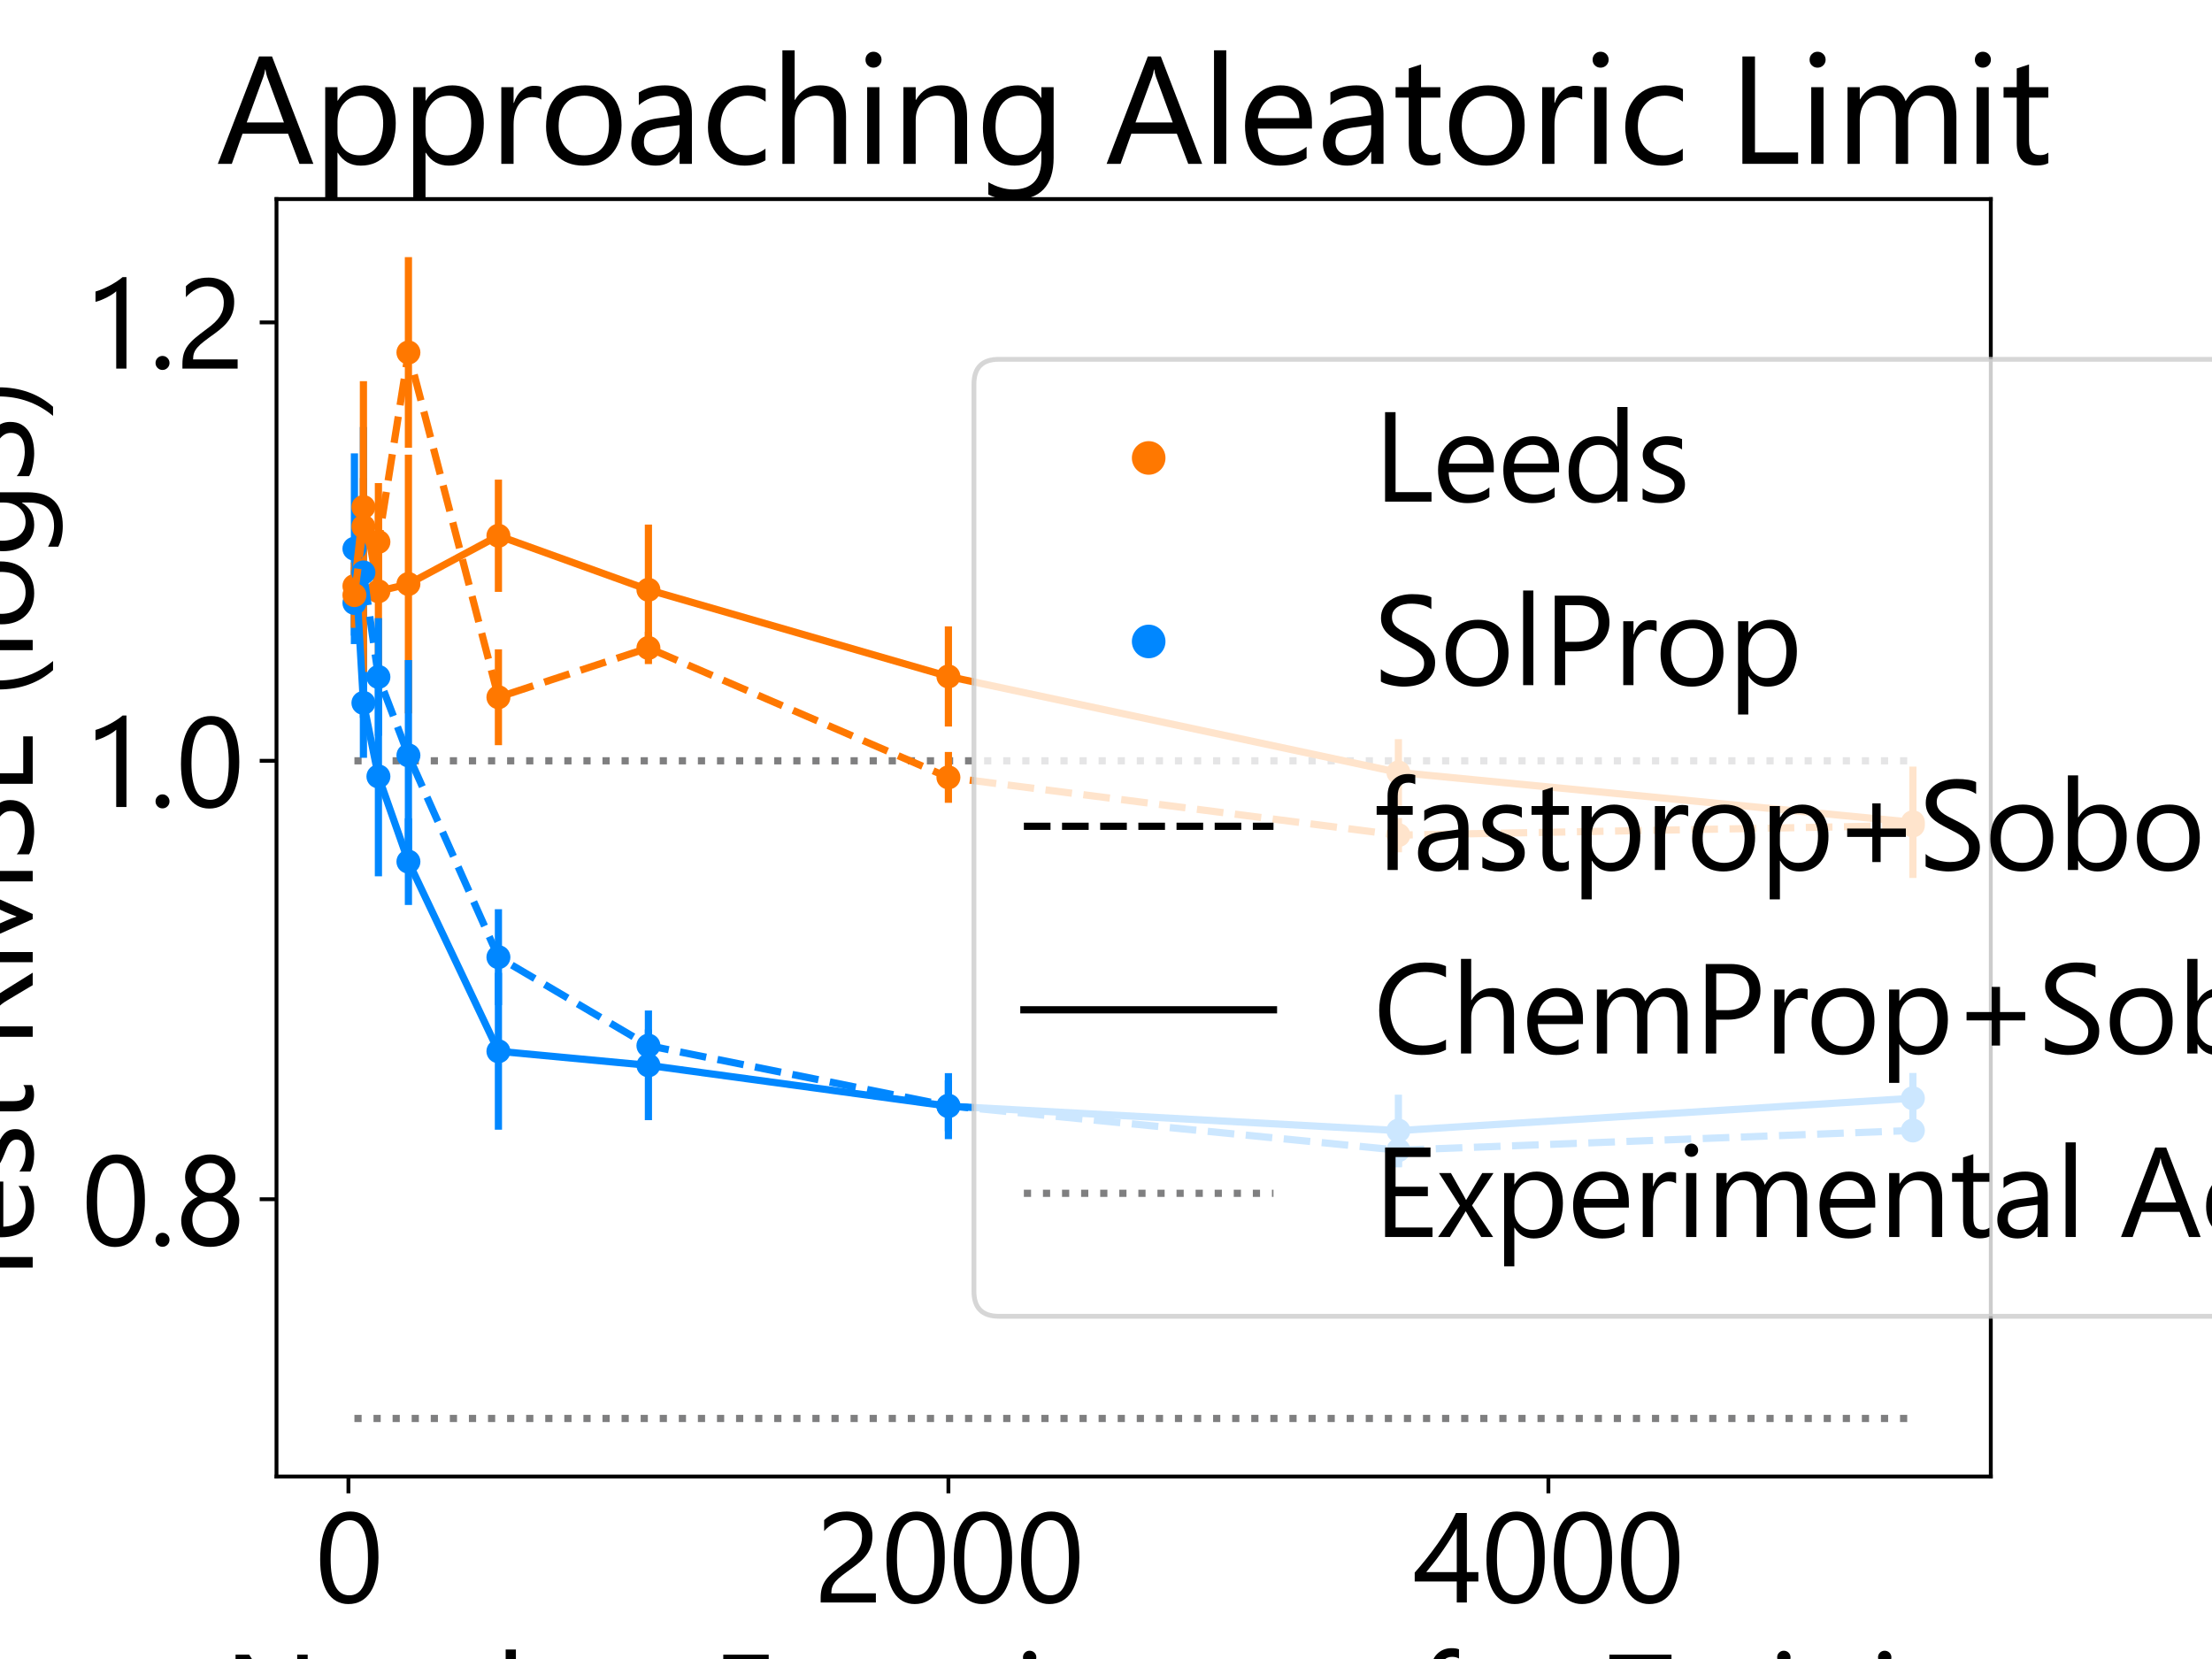 <?xml version="1.0" encoding="utf-8" standalone="no"?>
<!DOCTYPE svg PUBLIC "-//W3C//DTD SVG 1.1//EN"
  "http://www.w3.org/Graphics/SVG/1.1/DTD/svg11.dtd">
<svg xmlns:xlink="http://www.w3.org/1999/xlink" width="460.8pt" height="345.6pt" viewBox="0 0 460.8 345.6" xmlns="http://www.w3.org/2000/svg" version="1.1">
 <defs>
  <style type="text/css">*{stroke-linejoin: round; stroke-linecap: butt}</style>
 </defs>
 <g id="figure_1">
  <g id="patch_1">
   <path d="M 0 345.6 
L 460.8 345.6 
L 460.8 0 
L 0 0 
z
" style="fill: #ffffff"/>
  </g>
  <g id="axes_1">
   <g id="patch_2">
    <path d="M 57.6 307.584 
L 414.72 307.584 
L 414.72 41.472 
L 57.6 41.472 
z
" style="fill: #ffffff"/>
   </g>
   <g id="matplotlib.axis_1">
    <g id="xtick_1">
     <g id="line2d_1">
      <defs>
       <path id="mdab86f94a5" d="M 0 0 
L 0 3.5 
" style="stroke: #000000; stroke-width: 0.8"/>
      </defs>
      <g>
       <use xlink:href="#mdab86f94a5" x="72.583" y="307.584" style="stroke: #000000; stroke-width: 0.8"/>
      </g>
     </g>
     <g id="text_1">
      <!-- 0 -->
      <g transform="translate(65.575 333.832) scale(0.26 -0.26)">
       <defs>
        <path id="SegoeUI-30" d="M 3188 2259 
Q 3188 1697 3086 1262 
Q 2984 828 2792 529 
Q 2600 231 2320 76 
Q 2041 -78 1684 -78 
Q 1347 -78 1083 70 
Q 819 219 637 503 
Q 456 788 362 1202 
Q 269 1616 269 2150 
Q 269 2738 367 3188 
Q 466 3638 656 3942 
Q 847 4247 1130 4401 
Q 1413 4556 1778 4556 
Q 3188 4556 3188 2259 
z
M 2663 2209 
Q 2663 4122 1753 4122 
Q 794 4122 794 2175 
Q 794 359 1734 359 
Q 2663 359 2663 2209 
z
" transform="scale(0.016)"/>
       </defs>
       <use xlink:href="#SegoeUI-30"/>
      </g>
     </g>
    </g>
    <g id="xtick_2">
     <g id="line2d_2">
      <g>
       <use xlink:href="#mdab86f94a5" x="197.57" y="307.584" style="stroke: #000000; stroke-width: 0.8"/>
      </g>
     </g>
     <g id="text_2">
      <!-- 2000 -->
      <g transform="translate(169.539 333.832) scale(0.26 -0.26)">
       <defs>
        <path id="SegoeUI-32" d="M 2413 3306 
Q 2413 3513 2348 3666 
Q 2284 3819 2173 3920 
Q 2063 4022 1913 4072 
Q 1763 4122 1588 4122 
Q 1438 4122 1294 4081 
Q 1150 4041 1014 3969 
Q 878 3897 751 3797 
Q 625 3697 516 3575 
L 516 4125 
Q 731 4334 998 4445 
Q 1266 4556 1650 4556 
Q 1925 4556 2159 4476 
Q 2394 4397 2566 4244 
Q 2738 4091 2836 3866 
Q 2934 3641 2934 3350 
Q 2934 3084 2873 2868 
Q 2813 2653 2689 2462 
Q 2566 2272 2378 2097 
Q 2191 1922 1938 1741 
Q 1622 1516 1417 1356 
Q 1213 1197 1092 1058 
Q 972 919 923 780 
Q 875 641 875 459 
L 3106 459 
L 3106 0 
L 341 0 
L 341 222 
Q 341 509 403 728 
Q 466 947 609 1144 
Q 753 1341 986 1537 
Q 1219 1734 1556 1981 
Q 1800 2156 1964 2315 
Q 2128 2475 2228 2634 
Q 2328 2794 2370 2958 
Q 2413 3122 2413 3306 
z
" transform="scale(0.016)"/>
       </defs>
       <use xlink:href="#SegoeUI-32"/>
       <use xlink:href="#SegoeUI-30" x="53.906"/>
       <use xlink:href="#SegoeUI-30" x="107.812"/>
       <use xlink:href="#SegoeUI-30" x="161.719"/>
      </g>
     </g>
    </g>
    <g id="xtick_3">
     <g id="line2d_3">
      <g>
       <use xlink:href="#mdab86f94a5" x="322.557" y="307.584" style="stroke: #000000; stroke-width: 0.8"/>
      </g>
     </g>
     <g id="text_3">
      <!-- 4000 -->
      <g transform="translate(294.526 333.832) scale(0.26 -0.26)">
       <defs>
        <path id="SegoeUI-34" d="M 2656 4481 
L 2656 1522 
L 3231 1522 
L 3231 1053 
L 2656 1053 
L 2656 0 
L 2150 0 
L 2150 1053 
L 44 1053 
L 44 1497 
Q 338 1828 638 2204 
Q 938 2581 1211 2968 
Q 1484 3356 1717 3742 
Q 1950 4128 2109 4481 
L 2656 4481 
z
M 622 1522 
L 2150 1522 
L 2150 3716 
Q 1916 3306 1706 2984 
Q 1497 2663 1308 2400 
Q 1119 2138 947 1925 
Q 775 1713 622 1522 
z
" transform="scale(0.016)"/>
       </defs>
       <use xlink:href="#SegoeUI-34"/>
       <use xlink:href="#SegoeUI-30" x="53.906"/>
       <use xlink:href="#SegoeUI-30" x="107.812"/>
       <use xlink:href="#SegoeUI-30" x="161.719"/>
      </g>
     </g>
    </g>
    <g id="text_4">
     <!-- Number Experiments for Training -->
     <g transform="translate(46.624 363.337) scale(0.26 -0.26)">
      <defs>
       <path id="SegoeUI-4e" d="M 4200 0 
L 3556 0 
L 1250 3572 
Q 1163 3706 1106 3853 
L 1088 3853 
Q 1113 3709 1113 3238 
L 1113 0 
L 588 0 
L 588 4481 
L 1269 4481 
L 3513 966 
Q 3653 747 3694 666 
L 3706 666 
Q 3675 859 3675 1325 
L 3675 4481 
L 4200 4481 
L 4200 0 
z
" transform="scale(0.016)"/>
       <path id="SegoeUI-75" d="M 3106 0 
L 2594 0 
L 2594 506 
L 2581 506 
Q 2263 -75 1594 -75 
Q 450 -75 450 1288 
L 450 3200 
L 959 3200 
L 959 1369 
Q 959 356 1734 356 
Q 2109 356 2351 632 
Q 2594 909 2594 1356 
L 2594 3200 
L 3106 3200 
L 3106 0 
z
" transform="scale(0.016)"/>
       <path id="SegoeUI-6d" d="M 5063 0 
L 4550 0 
L 4550 1838 
Q 4550 2369 4386 2606 
Q 4222 2844 3834 2844 
Q 3506 2844 3276 2544 
Q 3047 2244 3047 1825 
L 3047 0 
L 2534 0 
L 2534 1900 
Q 2534 2844 1806 2844 
Q 1469 2844 1250 2561 
Q 1031 2278 1031 1825 
L 1031 0 
L 519 0 
L 519 3200 
L 1031 3200 
L 1031 2694 
L 1044 2694 
Q 1384 3275 2038 3275 
Q 2366 3275 2609 3092 
Q 2853 2909 2944 2613 
Q 3300 3275 4006 3275 
Q 5063 3275 5063 1972 
L 5063 0 
z
" transform="scale(0.016)"/>
       <path id="SegoeUI-62" d="M 1044 463 
L 1031 463 
L 1031 0 
L 519 0 
L 519 4738 
L 1031 4738 
L 1031 2638 
L 1044 2638 
Q 1422 3275 2150 3275 
Q 2766 3275 3114 2845 
Q 3463 2416 3463 1694 
Q 3463 891 3072 408 
Q 2681 -75 2003 -75 
Q 1369 -75 1044 463 
z
M 1031 1753 
L 1031 1306 
Q 1031 909 1289 632 
Q 1547 356 1944 356 
Q 2409 356 2673 712 
Q 2938 1069 2938 1703 
Q 2938 2238 2691 2541 
Q 2444 2844 2022 2844 
Q 1575 2844 1303 2533 
Q 1031 2222 1031 1753 
z
" transform="scale(0.016)"/>
       <path id="SegoeUI-65" d="M 3091 1472 
L 831 1472 
Q 844 938 1119 647 
Q 1394 356 1875 356 
Q 2416 356 2869 713 
L 2869 231 
Q 2447 -75 1753 -75 
Q 1075 -75 687 361 
Q 300 797 300 1588 
Q 300 2334 723 2804 
Q 1147 3275 1775 3275 
Q 2403 3275 2747 2869 
Q 3091 2463 3091 1741 
L 3091 1472 
z
M 2566 1906 
Q 2563 2350 2352 2597 
Q 2141 2844 1766 2844 
Q 1403 2844 1150 2584 
Q 897 2325 838 1906 
L 2566 1906 
z
" transform="scale(0.016)"/>
       <path id="SegoeUI-72" d="M 2188 2681 
Q 2053 2784 1800 2784 
Q 1472 2784 1251 2475 
Q 1031 2166 1031 1631 
L 1031 0 
L 519 0 
L 519 3200 
L 1031 3200 
L 1031 2541 
L 1044 2541 
Q 1153 2878 1378 3067 
Q 1603 3256 1881 3256 
Q 2081 3256 2188 3213 
L 2188 2681 
z
" transform="scale(0.016)"/>
       <path id="SegoeUI-20" transform="scale(0.016)"/>
       <path id="SegoeUI-45" d="M 2963 0 
L 588 0 
L 588 4481 
L 2863 4481 
L 2863 4006 
L 1113 4006 
L 1113 2516 
L 2731 2516 
L 2731 2044 
L 1113 2044 
L 1113 475 
L 2963 475 
L 2963 0 
z
" transform="scale(0.016)"/>
       <path id="SegoeUI-78" d="M 2856 3200 
L 1781 1581 
L 2838 0 
L 2241 0 
L 1613 1038 
Q 1553 1134 1472 1281 
L 1459 1281 
Q 1444 1253 1313 1038 
L 672 0 
L 81 0 
L 1172 1569 
L 128 3200 
L 725 3200 
L 1344 2106 
Q 1413 1984 1478 1856 
L 1491 1856 
L 2291 3200 
L 2856 3200 
z
" transform="scale(0.016)"/>
       <path id="SegoeUI-70" d="M 1044 463 
L 1031 463 
L 1031 -1472 
L 519 -1472 
L 519 3200 
L 1031 3200 
L 1031 2638 
L 1044 2638 
Q 1422 3275 2150 3275 
Q 2769 3275 3116 2845 
Q 3463 2416 3463 1694 
Q 3463 891 3072 408 
Q 2681 -75 2003 -75 
Q 1381 -75 1044 463 
z
M 1031 1753 
L 1031 1306 
Q 1031 909 1289 632 
Q 1547 356 1944 356 
Q 2409 356 2673 712 
Q 2938 1069 2938 1703 
Q 2938 2238 2691 2541 
Q 2444 2844 2022 2844 
Q 1575 2844 1303 2533 
Q 1031 2222 1031 1753 
z
" transform="scale(0.016)"/>
       <path id="SegoeUI-69" d="M 781 4013 
Q 644 4013 547 4106 
Q 450 4200 450 4344 
Q 450 4488 547 4583 
Q 644 4678 781 4678 
Q 922 4678 1020 4583 
Q 1119 4488 1119 4344 
Q 1119 4206 1020 4109 
Q 922 4013 781 4013 
z
M 1031 0 
L 519 0 
L 519 3200 
L 1031 3200 
L 1031 0 
z
" transform="scale(0.016)"/>
       <path id="SegoeUI-6e" d="M 3175 0 
L 2663 0 
L 2663 1825 
Q 2663 2844 1919 2844 
Q 1534 2844 1282 2555 
Q 1031 2266 1031 1825 
L 1031 0 
L 519 0 
L 519 3200 
L 1031 3200 
L 1031 2669 
L 1044 2669 
Q 1406 3275 2094 3275 
Q 2619 3275 2897 2936 
Q 3175 2597 3175 1956 
L 3175 0 
z
" transform="scale(0.016)"/>
       <path id="SegoeUI-74" d="M 2003 31 
Q 1822 -69 1525 -69 
Q 684 -69 684 869 
L 684 2763 
L 134 2763 
L 134 3200 
L 684 3200 
L 684 3981 
L 1197 4147 
L 1197 3200 
L 2003 3200 
L 2003 2763 
L 1197 2763 
L 1197 959 
Q 1197 638 1306 500 
Q 1416 363 1669 363 
Q 1863 363 2003 469 
L 2003 31 
z
" transform="scale(0.016)"/>
       <path id="SegoeUI-73" d="M 325 116 
L 325 666 
Q 744 356 1247 356 
Q 1922 356 1922 806 
Q 1922 934 1864 1023 
Q 1806 1113 1707 1181 
Q 1609 1250 1476 1304 
Q 1344 1359 1191 1419 
Q 978 1503 817 1589 
Q 656 1675 548 1783 
Q 441 1891 386 2028 
Q 331 2166 331 2350 
Q 331 2575 434 2748 
Q 538 2922 709 3039 
Q 881 3156 1101 3215 
Q 1322 3275 1556 3275 
Q 1972 3275 2300 3131 
L 2300 2613 
Q 1947 2844 1488 2844 
Q 1344 2844 1228 2811 
Q 1113 2778 1030 2718 
Q 947 2659 901 2576 
Q 856 2494 856 2394 
Q 856 2269 901 2184 
Q 947 2100 1034 2034 
Q 1122 1969 1247 1916 
Q 1372 1863 1531 1800 
Q 1744 1719 1912 1633 
Q 2081 1547 2200 1439 
Q 2319 1331 2383 1190 
Q 2447 1050 2447 856 
Q 2447 619 2342 444 
Q 2238 269 2063 153 
Q 1888 38 1659 -18 
Q 1431 -75 1181 -75 
Q 688 -75 325 116 
z
" transform="scale(0.016)"/>
       <path id="SegoeUI-66" d="M 2100 4288 
Q 1950 4372 1759 4372 
Q 1222 4372 1222 3694 
L 1222 3200 
L 1972 3200 
L 1972 2763 
L 1222 2763 
L 1222 0 
L 713 0 
L 713 2763 
L 166 2763 
L 166 3200 
L 713 3200 
L 713 3719 
Q 713 4222 1003 4514 
Q 1294 4806 1728 4806 
Q 1963 4806 2100 4750 
L 2100 4288 
z
" transform="scale(0.016)"/>
       <path id="SegoeUI-6f" d="M 1856 -75 
Q 1147 -75 723 373 
Q 300 822 300 1563 
Q 300 2369 740 2822 
Q 1181 3275 1931 3275 
Q 2647 3275 3048 2834 
Q 3450 2394 3450 1613 
Q 3450 847 3017 386 
Q 2584 -75 1856 -75 
z
M 1894 2844 
Q 1400 2844 1112 2508 
Q 825 2172 825 1581 
Q 825 1013 1115 684 
Q 1406 356 1894 356 
Q 2391 356 2658 678 
Q 2925 1000 2925 1594 
Q 2925 2194 2658 2519 
Q 2391 2844 1894 2844 
z
" transform="scale(0.016)"/>
       <path id="SegoeUI-54" d="M 3238 4006 
L 1944 4006 
L 1944 0 
L 1419 0 
L 1419 4006 
L 128 4006 
L 128 4481 
L 3238 4481 
L 3238 4006 
z
" transform="scale(0.016)"/>
       <path id="SegoeUI-61" d="M 2809 0 
L 2297 0 
L 2297 500 
L 2284 500 
Q 1950 -75 1300 -75 
Q 822 -75 551 178 
Q 281 431 281 850 
Q 281 1747 1338 1894 
L 2297 2028 
Q 2297 2844 1638 2844 
Q 1059 2844 594 2450 
L 594 2975 
Q 1066 3275 1681 3275 
Q 2809 3275 2809 2081 
L 2809 0 
z
M 2297 1619 
L 1525 1513 
Q 1169 1463 987 1336 
Q 806 1209 806 888 
Q 806 653 973 504 
Q 1141 356 1419 356 
Q 1800 356 2048 623 
Q 2297 891 2297 1300 
L 2297 1619 
z
" transform="scale(0.016)"/>
       <path id="SegoeUI-67" d="M 3250 256 
Q 3250 -1506 1563 -1506 
Q 969 -1506 525 -1281 
L 525 -769 
Q 1066 -1069 1556 -1069 
Q 2738 -1069 2738 188 
L 2738 538 
L 2725 538 
Q 2359 -75 1625 -75 
Q 1028 -75 664 351 
Q 300 778 300 1497 
Q 300 2313 692 2794 
Q 1084 3275 1766 3275 
Q 2413 3275 2725 2756 
L 2738 2756 
L 2738 3200 
L 3250 3200 
L 3250 256 
z
M 2738 1447 
L 2738 1919 
Q 2738 2300 2480 2572 
Q 2222 2844 1838 2844 
Q 1363 2844 1094 2498 
Q 825 2153 825 1531 
Q 825 997 1083 676 
Q 1341 356 1766 356 
Q 2197 356 2467 662 
Q 2738 969 2738 1447 
z
" transform="scale(0.016)"/>
      </defs>
      <use xlink:href="#SegoeUI-4e"/>
      <use xlink:href="#SegoeUI-75" x="74.805"/>
      <use xlink:href="#SegoeUI-6d" x="131.396"/>
      <use xlink:href="#SegoeUI-62" x="217.529"/>
      <use xlink:href="#SegoeUI-65" x="276.318"/>
      <use xlink:href="#SegoeUI-72" x="328.613"/>
      <use xlink:href="#SegoeUI-20" x="363.379"/>
      <use xlink:href="#SegoeUI-45" x="390.771"/>
      <use xlink:href="#SegoeUI-78" x="441.357"/>
      <use xlink:href="#SegoeUI-70" x="487.256"/>
      <use xlink:href="#SegoeUI-65" x="546.045"/>
      <use xlink:href="#SegoeUI-72" x="598.34"/>
      <use xlink:href="#SegoeUI-69" x="633.105"/>
      <use xlink:href="#SegoeUI-6d" x="657.324"/>
      <use xlink:href="#SegoeUI-65" x="743.457"/>
      <use xlink:href="#SegoeUI-6e" x="795.752"/>
      <use xlink:href="#SegoeUI-74" x="852.344"/>
      <use xlink:href="#SegoeUI-73" x="886.23"/>
      <use xlink:href="#SegoeUI-20" x="928.662"/>
      <use xlink:href="#SegoeUI-66" x="956.055"/>
      <use xlink:href="#SegoeUI-6f" x="987.354"/>
      <use xlink:href="#SegoeUI-72" x="1045.947"/>
      <use xlink:href="#SegoeUI-20" x="1080.713"/>
      <use xlink:href="#SegoeUI-54" x="1108.105"/>
      <use xlink:href="#SegoeUI-72" x="1151.748"/>
      <use xlink:href="#SegoeUI-61" x="1186.514"/>
      <use xlink:href="#SegoeUI-69" x="1237.393"/>
      <use xlink:href="#SegoeUI-6e" x="1261.611"/>
      <use xlink:href="#SegoeUI-69" x="1318.203"/>
      <use xlink:href="#SegoeUI-6e" x="1342.422"/>
      <use xlink:href="#SegoeUI-67" x="1399.014"/>
     </g>
    </g>
   </g>
   <g id="matplotlib.axis_2">
    <g id="ytick_1">
     <g id="line2d_4">
      <defs>
       <path id="m81ace7c1ec" d="M 0 0 
L -3.5 0 
" style="stroke: #000000; stroke-width: 0.8"/>
      </defs>
      <g>
       <use xlink:href="#m81ace7c1ec" x="57.6" y="249.822" style="stroke: #000000; stroke-width: 0.8"/>
      </g>
     </g>
     <g id="text_5">
      <!-- 0.8 -->
      <g transform="translate(16.93 259.446) scale(0.26 -0.26)">
       <defs>
        <path id="SegoeUI-2e" d="M 697 -69 
Q 553 -69 451 34 
Q 350 138 350 281 
Q 350 425 451 529 
Q 553 634 697 634 
Q 844 634 947 529 
Q 1050 425 1050 281 
Q 1050 138 947 34 
Q 844 -69 697 -69 
z
" transform="scale(0.016)"/>
        <path id="SegoeUI-38" d="M 281 1250 
Q 281 1428 337 1608 
Q 394 1788 498 1944 
Q 603 2100 758 2228 
Q 913 2356 1109 2431 
Q 819 2594 647 2848 
Q 475 3103 475 3413 
Q 475 3659 570 3868 
Q 666 4078 834 4231 
Q 1003 4384 1234 4470 
Q 1466 4556 1734 4556 
Q 2006 4556 2237 4468 
Q 2469 4381 2637 4228 
Q 2806 4075 2900 3865 
Q 2994 3656 2994 3413 
Q 2994 3103 2822 2848 
Q 2650 2594 2366 2431 
Q 2559 2356 2712 2228 
Q 2866 2100 2970 1944 
Q 3075 1788 3131 1608 
Q 3188 1428 3188 1250 
Q 3188 956 3081 712 
Q 2975 469 2783 295 
Q 2591 122 2323 25 
Q 2056 -72 1734 -72 
Q 1416 -72 1150 25 
Q 884 122 690 295 
Q 497 469 389 712 
Q 281 956 281 1250 
z
M 838 1294 
Q 838 1084 902 915 
Q 966 747 1083 628 
Q 1200 509 1367 445 
Q 1534 381 1738 381 
Q 1934 381 2100 447 
Q 2266 513 2386 631 
Q 2506 750 2573 919 
Q 2641 1088 2641 1294 
Q 2641 1481 2577 1645 
Q 2513 1809 2394 1934 
Q 2275 2059 2109 2131 
Q 1944 2203 1738 2203 
Q 1544 2203 1380 2136 
Q 1216 2069 1095 1948 
Q 975 1828 906 1661 
Q 838 1494 838 1294 
z
M 997 3372 
Q 997 3213 1055 3077 
Q 1113 2941 1214 2839 
Q 1316 2738 1450 2680 
Q 1584 2622 1738 2622 
Q 1891 2622 2027 2681 
Q 2163 2741 2263 2842 
Q 2363 2944 2422 3080 
Q 2481 3216 2481 3372 
Q 2481 3534 2423 3671 
Q 2366 3809 2266 3909 
Q 2166 4009 2030 4067 
Q 1894 4125 1738 4125 
Q 1572 4125 1436 4065 
Q 1300 4006 1201 3904 
Q 1103 3803 1050 3665 
Q 997 3528 997 3372 
z
" transform="scale(0.016)"/>
       </defs>
       <use xlink:href="#SegoeUI-30"/>
       <use xlink:href="#SegoeUI-2e" x="53.906"/>
       <use xlink:href="#SegoeUI-38" x="75.586"/>
      </g>
     </g>
    </g>
    <g id="ytick_2">
     <g id="line2d_5">
      <g>
       <use xlink:href="#m81ace7c1ec" x="57.6" y="158.49" style="stroke: #000000; stroke-width: 0.8"/>
      </g>
     </g>
     <g id="text_6">
      <!-- 1.0 -->
      <g transform="translate(16.93 168.114) scale(0.26 -0.26)">
       <defs>
        <path id="SegoeUI-31" d="M 2263 0 
L 1750 0 
L 1750 3872 
Q 1691 3813 1577 3736 
Q 1463 3659 1320 3584 
Q 1178 3509 1020 3443 
Q 863 3378 713 3341 
L 713 3859 
Q 881 3906 1070 3986 
Q 1259 4066 1442 4164 
Q 1625 4263 1787 4370 
Q 1950 4478 2069 4581 
L 2263 4581 
L 2263 0 
z
" transform="scale(0.016)"/>
       </defs>
       <use xlink:href="#SegoeUI-31"/>
       <use xlink:href="#SegoeUI-2e" x="53.906"/>
       <use xlink:href="#SegoeUI-30" x="75.586"/>
      </g>
     </g>
    </g>
    <g id="ytick_3">
     <g id="line2d_6">
      <g>
       <use xlink:href="#m81ace7c1ec" x="57.6" y="67.158" style="stroke: #000000; stroke-width: 0.8"/>
      </g>
     </g>
     <g id="text_7">
      <!-- 1.2 -->
      <g transform="translate(16.93 76.782) scale(0.26 -0.26)">
       <use xlink:href="#SegoeUI-31"/>
       <use xlink:href="#SegoeUI-2e" x="53.906"/>
       <use xlink:href="#SegoeUI-32" x="75.586"/>
      </g>
     </g>
    </g>
    <g id="text_8">
     <!-- Test RMSE (logS) -->
     <g transform="translate(6.812 269.954) rotate(-90) scale(0.26 -0.26)">
      <defs>
       <path id="SegoeUI-52" d="M 3800 0 
L 3175 0 
L 2425 1256 
Q 2322 1431 2225 1554 
Q 2128 1678 2026 1756 
Q 1925 1834 1808 1870 
Q 1691 1906 1544 1906 
L 1113 1906 
L 1113 0 
L 588 0 
L 588 4481 
L 1925 4481 
Q 2219 4481 2467 4407 
Q 2716 4334 2898 4184 
Q 3081 4034 3184 3811 
Q 3288 3588 3288 3288 
Q 3288 3053 3217 2858 
Q 3147 2663 3017 2509 
Q 2888 2356 2705 2248 
Q 2522 2141 2294 2081 
L 2294 2069 
Q 2406 2019 2489 1955 
Q 2572 1891 2647 1803 
Q 2722 1716 2795 1605 
Q 2869 1494 2959 1347 
L 3800 0 
z
M 1113 4006 
L 1113 2381 
L 1825 2381 
Q 2022 2381 2189 2440 
Q 2356 2500 2478 2611 
Q 2600 2722 2669 2883 
Q 2738 3044 2738 3244 
Q 2738 3603 2505 3804 
Q 2272 4006 1831 4006 
L 1113 4006 
z
" transform="scale(0.016)"/>
       <path id="SegoeUI-4d" d="M 5156 0 
L 4634 0 
L 4634 3006 
Q 4634 3363 4678 3878 
L 4666 3878 
Q 4591 3575 4531 3444 
L 3000 0 
L 2744 0 
L 1216 3419 
Q 1150 3569 1081 3878 
L 1069 3878 
Q 1094 3609 1094 3000 
L 1094 0 
L 588 0 
L 588 4481 
L 1281 4481 
L 2656 1356 
Q 2816 997 2863 819 
L 2881 819 
Q 3016 1188 3097 1369 
L 4500 4481 
L 5156 4481 
L 5156 0 
z
" transform="scale(0.016)"/>
       <path id="SegoeUI-53" d="M 378 181 
L 378 800 
Q 484 706 632 631 
Q 781 556 945 504 
Q 1109 453 1275 425 
Q 1441 397 1581 397 
Q 2066 397 2305 576 
Q 2544 756 2544 1094 
Q 2544 1275 2464 1409 
Q 2384 1544 2243 1655 
Q 2103 1766 1911 1867 
Q 1719 1969 1497 2081 
Q 1263 2200 1059 2322 
Q 856 2444 706 2591 
Q 556 2738 470 2923 
Q 384 3109 384 3359 
Q 384 3666 518 3892 
Q 653 4119 872 4266 
Q 1091 4413 1370 4484 
Q 1650 4556 1941 4556 
Q 2603 4556 2906 4397 
L 2906 3806 
Q 2509 4081 1888 4081 
Q 1716 4081 1544 4045 
Q 1372 4009 1237 3928 
Q 1103 3847 1018 3719 
Q 934 3591 934 3406 
Q 934 3234 998 3109 
Q 1063 2984 1188 2881 
Q 1313 2778 1492 2681 
Q 1672 2584 1906 2469 
Q 2147 2350 2362 2219 
Q 2578 2088 2740 1928 
Q 2903 1769 2998 1575 
Q 3094 1381 3094 1131 
Q 3094 800 2964 570 
Q 2834 341 2614 197 
Q 2394 53 2106 -11 
Q 1819 -75 1500 -75 
Q 1394 -75 1237 -58 
Q 1081 -41 918 -8 
Q 756 25 611 73 
Q 466 122 378 181 
z
" transform="scale(0.016)"/>
       <path id="SegoeUI-28" d="M 1863 -1019 
L 1406 -1019 
Q 438 88 438 1709 
Q 438 3338 1406 4481 
L 1869 4481 
Q 888 3294 888 1716 
Q 888 150 1863 -1019 
z
" transform="scale(0.016)"/>
       <path id="SegoeUI-6c" d="M 1031 0 
L 519 0 
L 519 4738 
L 1031 4738 
L 1031 0 
z
" transform="scale(0.016)"/>
       <path id="SegoeUI-29" d="M 531 -1019 
L 75 -1019 
Q 1050 150 1050 1716 
Q 1050 3294 69 4481 
L 531 4481 
Q 1506 3338 1506 1709 
Q 1506 88 531 -1019 
z
" transform="scale(0.016)"/>
      </defs>
      <use xlink:href="#SegoeUI-54"/>
      <use xlink:href="#SegoeUI-65" x="42.143"/>
      <use xlink:href="#SegoeUI-73" x="94.438"/>
      <use xlink:href="#SegoeUI-74" x="136.869"/>
      <use xlink:href="#SegoeUI-20" x="170.756"/>
      <use xlink:href="#SegoeUI-52" x="198.148"/>
      <use xlink:href="#SegoeUI-4d" x="257.963"/>
      <use xlink:href="#SegoeUI-53" x="347.758"/>
      <use xlink:href="#SegoeUI-45" x="400.883"/>
      <use xlink:href="#SegoeUI-20" x="451.469"/>
      <use xlink:href="#SegoeUI-28" x="478.861"/>
      <use xlink:href="#SegoeUI-6c" x="509.037"/>
      <use xlink:href="#SegoeUI-6f" x="533.256"/>
      <use xlink:href="#SegoeUI-67" x="591.85"/>
      <use xlink:href="#SegoeUI-53" x="650.736"/>
      <use xlink:href="#SegoeUI-29" x="703.861"/>
     </g>
    </g>
   </g>
   <g id="line2d_7">
    <path d="M 73.833 295.488 
L 75.708 295.488 
L 78.832 295.488 
L 85.082 295.488 
L 103.83 295.488 
L 135.077 295.488 
L 197.57 295.488 
L 291.311 295.488 
L 398.487 295.488 
" clip-path="url(#p8bc02fc093)" style="fill: none; stroke-dasharray: 1.5,2.475; stroke-dashoffset: 0; stroke: #7f7f80; stroke-width: 1.5"/>
   </g>
   <g id="line2d_8">
    <path d="M 73.833 158.49 
L 75.708 158.49 
L 78.832 158.49 
L 85.082 158.49 
L 103.83 158.49 
L 135.077 158.49 
L 197.57 158.49 
L 291.311 158.49 
L 398.487 158.49 
" clip-path="url(#p8bc02fc093)" style="fill: none; stroke-dasharray: 1.5,2.475; stroke-dashoffset: 0; stroke: #7f7f80; stroke-width: 1.5"/>
   </g>
   <g id="LineCollection_1">
    <path d="M 73.833 134.176 
L 73.833 94.441 
" clip-path="url(#p8bc02fc093)" style="fill: none; stroke: #0087ff; stroke-width: 1.5"/>
    <path d="M 75.708 157.868 
L 75.708 134.985 
" clip-path="url(#p8bc02fc093)" style="fill: none; stroke: #0087ff; stroke-width: 1.5"/>
    <path d="M 78.832 182.546 
L 78.832 140.95 
" clip-path="url(#p8bc02fc093)" style="fill: none; stroke: #0087ff; stroke-width: 1.5"/>
    <path d="M 85.082 188.522 
L 85.082 170.468 
" clip-path="url(#p8bc02fc093)" style="fill: none; stroke: #0087ff; stroke-width: 1.5"/>
    <path d="M 103.83 235.337 
L 103.83 202.668 
" clip-path="url(#p8bc02fc093)" style="fill: none; stroke: #0087ff; stroke-width: 1.5"/>
    <path d="M 135.077 233.353 
L 135.077 210.506 
" clip-path="url(#p8bc02fc093)" style="fill: none; stroke: #0087ff; stroke-width: 1.5"/>
    <path d="M 197.57 237.307 
L 197.57 223.559 
" clip-path="url(#p8bc02fc093)" style="fill: none; stroke: #0087ff; stroke-width: 1.5"/>
    <path d="M 291.311 243.006 
L 291.311 228.042 
" clip-path="url(#p8bc02fc093)" style="fill: none; stroke: #0087ff; stroke-width: 1.5"/>
    <path d="M 398.487 234.05 
L 398.487 223.52 
" clip-path="url(#p8bc02fc093)" style="fill: none; stroke: #0087ff; stroke-width: 1.5"/>
   </g>
   <g id="LineCollection_2">
    <path d="M 73.833 125.956 
L 73.833 118.203 
" clip-path="url(#p8bc02fc093)" style="fill: none; stroke: #ff7800; stroke-width: 1.5"/>
    <path d="M 75.708 111.678 
L 75.708 99.565 
" clip-path="url(#p8bc02fc093)" style="fill: none; stroke: #ff7800; stroke-width: 1.5"/>
    <path d="M 78.832 141.648 
L 78.832 104.702 
" clip-path="url(#p8bc02fc093)" style="fill: none; stroke: #ff7800; stroke-width: 1.5"/>
    <path d="M 85.082 148.607 
L 85.082 94.714 
" clip-path="url(#p8bc02fc093)" style="fill: none; stroke: #ff7800; stroke-width: 1.5"/>
    <path d="M 103.83 123.299 
L 103.83 99.918 
" clip-path="url(#p8bc02fc093)" style="fill: none; stroke: #ff7800; stroke-width: 1.5"/>
    <path d="M 135.077 136.444 
L 135.077 109.28 
" clip-path="url(#p8bc02fc093)" style="fill: none; stroke: #ff7800; stroke-width: 1.5"/>
    <path d="M 197.57 151.35 
L 197.57 130.492 
" clip-path="url(#p8bc02fc093)" style="fill: none; stroke: #ff7800; stroke-width: 1.5"/>
    <path d="M 291.311 167.839 
L 291.311 153.984 
" clip-path="url(#p8bc02fc093)" style="fill: none; stroke: #ff7800; stroke-width: 1.5"/>
    <path d="M 398.487 182.896 
L 398.487 159.696 
" clip-path="url(#p8bc02fc093)" style="fill: none; stroke: #ff7800; stroke-width: 1.5"/>
   </g>
   <g id="LineCollection_3">
    <path d="M 73.833 132.415 
L 73.833 118.802 
" clip-path="url(#p8bc02fc093)" style="fill: none; stroke: #0087ff; stroke-width: 1.5"/>
    <path d="M 75.708 149.535 
L 75.708 88.959 
" clip-path="url(#p8bc02fc093)" style="fill: none; stroke: #0087ff; stroke-width: 1.5"/>
    <path d="M 78.832 153.273 
L 78.832 128.769 
" clip-path="url(#p8bc02fc093)" style="fill: none; stroke: #0087ff; stroke-width: 1.5"/>
    <path d="M 85.082 177.217 
L 85.082 137.505 
" clip-path="url(#p8bc02fc093)" style="fill: none; stroke: #0087ff; stroke-width: 1.5"/>
    <path d="M 103.83 209.381 
L 103.83 189.411 
" clip-path="url(#p8bc02fc093)" style="fill: none; stroke: #0087ff; stroke-width: 1.5"/>
    <path d="M 135.077 221.186 
L 135.077 214.464 
" clip-path="url(#p8bc02fc093)" style="fill: none; stroke: #0087ff; stroke-width: 1.5"/>
    <path d="M 197.57 235.644 
L 197.57 225.045 
" clip-path="url(#p8bc02fc093)" style="fill: none; stroke: #0087ff; stroke-width: 1.5"/>
    <path d="M 291.311 243.178 
L 291.311 236.028 
" clip-path="url(#p8bc02fc093)" style="fill: none; stroke: #0087ff; stroke-width: 1.5"/>
    <path d="M 398.487 236.07 
L 398.487 234.931 
" clip-path="url(#p8bc02fc093)" style="fill: none; stroke: #0087ff; stroke-width: 1.5"/>
   </g>
   <g id="LineCollection_4">
    <path d="M 73.833 130.777 
L 73.833 117.164 
" clip-path="url(#p8bc02fc093)" style="fill: none; stroke: #ff7800; stroke-width: 1.5"/>
    <path d="M 75.708 139.985 
L 75.708 79.41 
" clip-path="url(#p8bc02fc093)" style="fill: none; stroke: #ff7800; stroke-width: 1.5"/>
    <path d="M 78.832 125.141 
L 78.832 100.637 
" clip-path="url(#p8bc02fc093)" style="fill: none; stroke: #ff7800; stroke-width: 1.5"/>
    <path d="M 85.082 93.28 
L 85.082 53.568 
" clip-path="url(#p8bc02fc093)" style="fill: none; stroke: #ff7800; stroke-width: 1.5"/>
    <path d="M 103.83 155.232 
L 103.83 135.262 
" clip-path="url(#p8bc02fc093)" style="fill: none; stroke: #ff7800; stroke-width: 1.5"/>
    <path d="M 135.077 138.337 
L 135.077 131.615 
" clip-path="url(#p8bc02fc093)" style="fill: none; stroke: #ff7800; stroke-width: 1.5"/>
    <path d="M 197.57 167.243 
L 197.57 156.643 
" clip-path="url(#p8bc02fc093)" style="fill: none; stroke: #ff7800; stroke-width: 1.5"/>
    <path d="M 291.311 177.544 
L 291.311 170.394 
" clip-path="url(#p8bc02fc093)" style="fill: none; stroke: #ff7800; stroke-width: 1.5"/>
    <path d="M 398.487 172.528 
L 398.487 171.389 
" clip-path="url(#p8bc02fc093)" style="fill: none; stroke: #ff7800; stroke-width: 1.5"/>
   </g>
   <g id="line2d_9"/>
   <g id="line2d_10"/>
   <g id="line2d_11"/>
   <g id="line2d_12"/>
   <g id="line2d_13"/>
   <g id="line2d_14">
    <path d="M 73.833 114.309 
L 75.708 146.427 
L 78.832 161.748 
L 85.082 179.495 
L 103.83 219.002 
L 135.077 221.929 
L 197.57 230.433 
L 291.311 235.524 
L 398.487 228.785 
" clip-path="url(#p8bc02fc093)" style="fill: none; stroke: #0087ff; stroke-width: 1.5; stroke-linecap: square"/>
    <defs>
     <path id="mf125de3214" d="M 0 2 
C 0.53 2 1.039 1.789 1.414 1.414 
C 1.789 1.039 2 0.53 2 0 
C 2 -0.53 1.789 -1.039 1.414 -1.414 
C 1.039 -1.789 0.53 -2 0 -2 
C -0.53 -2 -1.039 -1.789 -1.414 -1.414 
C -1.789 -1.039 -2 -0.53 -2 0 
C -2 0.53 -1.789 1.039 -1.414 1.414 
C -1.039 1.789 -0.53 2 0 2 
z
" style="stroke: #0087ff"/>
    </defs>
    <g clip-path="url(#p8bc02fc093)">
     <use xlink:href="#mf125de3214" x="73.833" y="114.309" style="fill: #0087ff; stroke: #0087ff"/>
     <use xlink:href="#mf125de3214" x="75.708" y="146.427" style="fill: #0087ff; stroke: #0087ff"/>
     <use xlink:href="#mf125de3214" x="78.832" y="161.748" style="fill: #0087ff; stroke: #0087ff"/>
     <use xlink:href="#mf125de3214" x="85.082" y="179.495" style="fill: #0087ff; stroke: #0087ff"/>
     <use xlink:href="#mf125de3214" x="103.83" y="219.002" style="fill: #0087ff; stroke: #0087ff"/>
     <use xlink:href="#mf125de3214" x="135.077" y="221.929" style="fill: #0087ff; stroke: #0087ff"/>
     <use xlink:href="#mf125de3214" x="197.57" y="230.433" style="fill: #0087ff; stroke: #0087ff"/>
     <use xlink:href="#mf125de3214" x="291.311" y="235.524" style="fill: #0087ff; stroke: #0087ff"/>
     <use xlink:href="#mf125de3214" x="398.487" y="228.785" style="fill: #0087ff; stroke: #0087ff"/>
    </g>
   </g>
   <g id="line2d_15">
    <path d="M 73.833 122.079 
L 75.708 105.622 
L 78.832 123.175 
L 85.082 121.66 
L 103.83 111.608 
L 135.077 122.862 
L 197.57 140.921 
L 291.311 160.912 
L 398.487 171.296 
" clip-path="url(#p8bc02fc093)" style="fill: none; stroke: #ff7800; stroke-width: 1.5; stroke-linecap: square"/>
    <defs>
     <path id="me367bca1c4" d="M 0 2 
C 0.53 2 1.039 1.789 1.414 1.414 
C 1.789 1.039 2 0.53 2 0 
C 2 -0.53 1.789 -1.039 1.414 -1.414 
C 1.039 -1.789 0.53 -2 0 -2 
C -0.53 -2 -1.039 -1.789 -1.414 -1.414 
C -1.789 -1.039 -2 -0.53 -2 0 
C -2 0.53 -1.789 1.039 -1.414 1.414 
C -1.039 1.789 -0.53 2 0 2 
z
" style="stroke: #ff7800"/>
    </defs>
    <g clip-path="url(#p8bc02fc093)">
     <use xlink:href="#me367bca1c4" x="73.833" y="122.079" style="fill: #ff7800; stroke: #ff7800"/>
     <use xlink:href="#me367bca1c4" x="75.708" y="105.622" style="fill: #ff7800; stroke: #ff7800"/>
     <use xlink:href="#me367bca1c4" x="78.832" y="123.175" style="fill: #ff7800; stroke: #ff7800"/>
     <use xlink:href="#me367bca1c4" x="85.082" y="121.66" style="fill: #ff7800; stroke: #ff7800"/>
     <use xlink:href="#me367bca1c4" x="103.83" y="111.608" style="fill: #ff7800; stroke: #ff7800"/>
     <use xlink:href="#me367bca1c4" x="135.077" y="122.862" style="fill: #ff7800; stroke: #ff7800"/>
     <use xlink:href="#me367bca1c4" x="197.57" y="140.921" style="fill: #ff7800; stroke: #ff7800"/>
     <use xlink:href="#me367bca1c4" x="291.311" y="160.912" style="fill: #ff7800; stroke: #ff7800"/>
     <use xlink:href="#me367bca1c4" x="398.487" y="171.296" style="fill: #ff7800; stroke: #ff7800"/>
    </g>
   </g>
   <g id="line2d_16">
    <path d="M 73.833 125.609 
L 75.708 119.247 
L 78.832 141.021 
L 85.082 157.361 
L 103.83 199.396 
L 135.077 217.825 
L 197.57 230.344 
L 291.311 239.603 
L 398.487 235.5 
" clip-path="url(#p8bc02fc093)" style="fill: none; stroke-dasharray: 5.55,2.4; stroke-dashoffset: 0; stroke: #0087ff; stroke-width: 1.5"/>
    <g clip-path="url(#p8bc02fc093)">
     <use xlink:href="#mf125de3214" x="73.833" y="125.609" style="fill: #0087ff; stroke: #0087ff"/>
     <use xlink:href="#mf125de3214" x="75.708" y="119.247" style="fill: #0087ff; stroke: #0087ff"/>
     <use xlink:href="#mf125de3214" x="78.832" y="141.021" style="fill: #0087ff; stroke: #0087ff"/>
     <use xlink:href="#mf125de3214" x="85.082" y="157.361" style="fill: #0087ff; stroke: #0087ff"/>
     <use xlink:href="#mf125de3214" x="103.83" y="199.396" style="fill: #0087ff; stroke: #0087ff"/>
     <use xlink:href="#mf125de3214" x="135.077" y="217.825" style="fill: #0087ff; stroke: #0087ff"/>
     <use xlink:href="#mf125de3214" x="197.57" y="230.344" style="fill: #0087ff; stroke: #0087ff"/>
     <use xlink:href="#mf125de3214" x="291.311" y="239.603" style="fill: #0087ff; stroke: #0087ff"/>
     <use xlink:href="#mf125de3214" x="398.487" y="235.5" style="fill: #0087ff; stroke: #0087ff"/>
    </g>
   </g>
   <g id="line2d_17">
    <path d="M 73.833 123.971 
L 75.708 109.697 
L 78.832 112.889 
L 85.082 73.424 
L 103.83 145.247 
L 135.077 134.976 
L 197.57 161.943 
L 291.311 173.969 
L 398.487 171.958 
" clip-path="url(#p8bc02fc093)" style="fill: none; stroke-dasharray: 5.55,2.4; stroke-dashoffset: 0; stroke: #ff7800; stroke-width: 1.5"/>
    <g clip-path="url(#p8bc02fc093)">
     <use xlink:href="#me367bca1c4" x="73.833" y="123.971" style="fill: #ff7800; stroke: #ff7800"/>
     <use xlink:href="#me367bca1c4" x="75.708" y="109.697" style="fill: #ff7800; stroke: #ff7800"/>
     <use xlink:href="#me367bca1c4" x="78.832" y="112.889" style="fill: #ff7800; stroke: #ff7800"/>
     <use xlink:href="#me367bca1c4" x="85.082" y="73.424" style="fill: #ff7800; stroke: #ff7800"/>
     <use xlink:href="#me367bca1c4" x="103.83" y="145.247" style="fill: #ff7800; stroke: #ff7800"/>
     <use xlink:href="#me367bca1c4" x="135.077" y="134.976" style="fill: #ff7800; stroke: #ff7800"/>
     <use xlink:href="#me367bca1c4" x="197.57" y="161.943" style="fill: #ff7800; stroke: #ff7800"/>
     <use xlink:href="#me367bca1c4" x="291.311" y="173.969" style="fill: #ff7800; stroke: #ff7800"/>
     <use xlink:href="#me367bca1c4" x="398.487" y="171.958" style="fill: #ff7800; stroke: #ff7800"/>
    </g>
   </g>
   <g id="patch_3">
    <path d="M 57.6 307.584 
L 57.6 41.472 
" style="fill: none; stroke: #000000; stroke-width: 0.8; stroke-linejoin: miter; stroke-linecap: square"/>
   </g>
   <g id="patch_4">
    <path d="M 414.72 307.584 
L 414.72 41.472 
" style="fill: none; stroke: #000000; stroke-width: 0.8; stroke-linejoin: miter; stroke-linecap: square"/>
   </g>
   <g id="patch_5">
    <path d="M 57.6 307.584 
L 414.72 307.584 
" style="fill: none; stroke: #000000; stroke-width: 0.8; stroke-linejoin: miter; stroke-linecap: square"/>
   </g>
   <g id="patch_6">
    <path d="M 57.6 41.472 
L 414.72 41.472 
" style="fill: none; stroke: #000000; stroke-width: 0.8; stroke-linejoin: miter; stroke-linecap: square"/>
   </g>
   <g id="text_9">
    <!-- Approaching Aleatoric Limit -->
    <g transform="translate(45.031 34.13) scale(0.312 -0.312)">
     <defs>
      <path id="SegoeUI-41" d="M 4056 0 
L 3475 0 
L 3000 1256 
L 1100 1256 
L 653 0 
L 69 0 
L 1788 4481 
L 2331 4481 
L 4056 0 
z
M 2828 1728 
L 2125 3638 
Q 2091 3731 2056 3938 
L 2044 3938 
Q 2013 3747 1972 3638 
L 1275 1728 
L 2828 1728 
z
" transform="scale(0.016)"/>
      <path id="SegoeUI-63" d="M 2700 147 
Q 2331 -75 1825 -75 
Q 1141 -75 720 370 
Q 300 816 300 1525 
Q 300 2316 753 2795 
Q 1206 3275 1963 3275 
Q 2384 3275 2706 3119 
L 2706 2594 
Q 2350 2844 1944 2844 
Q 1453 2844 1139 2492 
Q 825 2141 825 1569 
Q 825 1006 1120 681 
Q 1416 356 1913 356 
Q 2331 356 2700 634 
L 2700 147 
z
" transform="scale(0.016)"/>
      <path id="SegoeUI-68" d="M 3175 0 
L 2663 0 
L 2663 1844 
Q 2663 2844 1919 2844 
Q 1544 2844 1287 2555 
Q 1031 2266 1031 1813 
L 1031 0 
L 519 0 
L 519 4738 
L 1031 4738 
L 1031 2669 
L 1044 2669 
Q 1413 3275 2094 3275 
Q 3175 3275 3175 1972 
L 3175 0 
z
" transform="scale(0.016)"/>
      <path id="SegoeUI-4c" d="M 2913 0 
L 588 0 
L 588 4481 
L 1113 4481 
L 1113 475 
L 2913 475 
L 2913 0 
z
" transform="scale(0.016)"/>
     </defs>
     <use xlink:href="#SegoeUI-41"/>
     <use xlink:href="#SegoeUI-70" x="64.502"/>
     <use xlink:href="#SegoeUI-70" x="123.291"/>
     <use xlink:href="#SegoeUI-72" x="182.08"/>
     <use xlink:href="#SegoeUI-6f" x="215.471"/>
     <use xlink:href="#SegoeUI-61" x="272.689"/>
     <use xlink:href="#SegoeUI-63" x="323.568"/>
     <use xlink:href="#SegoeUI-68" x="369.76"/>
     <use xlink:href="#SegoeUI-69" x="426.352"/>
     <use xlink:href="#SegoeUI-6e" x="450.57"/>
     <use xlink:href="#SegoeUI-67" x="507.162"/>
     <use xlink:href="#SegoeUI-20" x="566.049"/>
     <use xlink:href="#SegoeUI-41" x="593.441"/>
     <use xlink:href="#SegoeUI-6c" x="657.943"/>
     <use xlink:href="#SegoeUI-65" x="682.162"/>
     <use xlink:href="#SegoeUI-61" x="734.457"/>
     <use xlink:href="#SegoeUI-74" x="785.336"/>
     <use xlink:href="#SegoeUI-6f" x="818.473"/>
     <use xlink:href="#SegoeUI-72" x="877.066"/>
     <use xlink:href="#SegoeUI-69" x="911.832"/>
     <use xlink:href="#SegoeUI-63" x="936.051"/>
     <use xlink:href="#SegoeUI-20" x="982.242"/>
     <use xlink:href="#SegoeUI-4c" x="1009.635"/>
     <use xlink:href="#SegoeUI-69" x="1056.705"/>
     <use xlink:href="#SegoeUI-6d" x="1080.924"/>
     <use xlink:href="#SegoeUI-69" x="1167.057"/>
     <use xlink:href="#SegoeUI-74" x="1191.275"/>
    </g>
   </g>
   <g id="legend_1">
    <g id="patch_7">
     <path d="M 208.09 274.205 
L 628.648 274.205 
Q 633.848 274.205 633.848 269.005 
L 633.848 80.05 
Q 633.848 74.85 628.648 74.85 
L 208.09 74.85 
Q 202.89 74.85 202.89 80.05 
L 202.89 269.005 
Q 202.89 274.205 208.09 274.205 
z
" style="fill: #ffffff; opacity: 0.8; stroke: #cccccc; stroke-linejoin: miter"/>
    </g>
    <g id="line2d_18">
     <defs>
      <path id="m41933585e4" d="M 0 3 
C 0.796 3 1.559 2.684 2.121 2.121 
C 2.684 1.559 3 0.796 3 0 
C 3 -0.796 2.684 -1.559 2.121 -2.121 
C 1.559 -2.684 0.796 -3 0 -3 
C -0.796 -3 -1.559 -2.684 -2.121 -2.121 
C -2.684 -1.559 -3 -0.796 -3 0 
C -3 0.796 -2.684 1.559 -2.121 2.121 
C -1.559 2.684 -0.796 3 0 3 
z
" style="stroke: #ff7800"/>
     </defs>
     <g>
      <use xlink:href="#m41933585e4" x="239.29" y="95.399" style="fill: #ff7800; stroke: #ff7800"/>
     </g>
    </g>
    <g id="text_10">
     <!-- Leeds -->
     <g transform="translate(286.09 104.499) scale(0.26 -0.26)">
      <defs>
       <path id="SegoeUI-64" d="M 3250 0 
L 2738 0 
L 2738 544 
L 2725 544 
Q 2369 -75 1625 -75 
Q 1022 -75 661 354 
Q 300 784 300 1525 
Q 300 2319 700 2797 
Q 1100 3275 1766 3275 
Q 2425 3275 2725 2756 
L 2738 2756 
L 2738 4738 
L 3250 4738 
L 3250 0 
z
M 2738 1447 
L 2738 1919 
Q 2738 2306 2481 2575 
Q 2225 2844 1831 2844 
Q 1363 2844 1094 2500 
Q 825 2156 825 1550 
Q 825 997 1083 676 
Q 1341 356 1775 356 
Q 2203 356 2470 665 
Q 2738 975 2738 1447 
z
" transform="scale(0.016)"/>
      </defs>
      <use xlink:href="#SegoeUI-4c"/>
      <use xlink:href="#SegoeUI-65" x="47.07"/>
      <use xlink:href="#SegoeUI-65" x="99.365"/>
      <use xlink:href="#SegoeUI-64" x="151.66"/>
      <use xlink:href="#SegoeUI-73" x="210.547"/>
     </g>
    </g>
    <g id="line2d_19">
     <defs>
      <path id="m70837a4f96" d="M 0 3 
C 0.796 3 1.559 2.684 2.121 2.121 
C 2.684 1.559 3 0.796 3 0 
C 3 -0.796 2.684 -1.559 2.121 -2.121 
C 1.559 -2.684 0.796 -3 0 -3 
C -0.796 -3 -1.559 -2.684 -2.121 -2.121 
C -2.684 -1.559 -3 -0.796 -3 0 
C -3 0.796 -2.684 1.559 -2.121 2.121 
C -1.559 2.684 -0.796 3 0 3 
z
" style="stroke: #0087ff"/>
     </defs>
     <g>
      <use xlink:href="#m70837a4f96" x="239.29" y="133.627" style="fill: #0087ff; stroke: #0087ff"/>
     </g>
    </g>
    <g id="text_11">
     <!-- SolProp -->
     <g transform="translate(286.09 142.727) scale(0.26 -0.26)">
      <defs>
       <path id="SegoeUI-50" d="M 1113 1694 
L 1113 0 
L 588 0 
L 588 4481 
L 1819 4481 
Q 2538 4481 2933 4131 
Q 3328 3781 3328 3144 
Q 3328 2506 2889 2100 
Q 2450 1694 1703 1694 
L 1113 1694 
z
M 1113 4006 
L 1113 2169 
L 1663 2169 
Q 2206 2169 2492 2417 
Q 2778 2666 2778 3119 
Q 2778 4006 1728 4006 
L 1113 4006 
z
" transform="scale(0.016)"/>
      </defs>
      <use xlink:href="#SegoeUI-53"/>
      <use xlink:href="#SegoeUI-6f" x="53.125"/>
      <use xlink:href="#SegoeUI-6c" x="111.719"/>
      <use xlink:href="#SegoeUI-50" x="135.938"/>
      <use xlink:href="#SegoeUI-72" x="191.943"/>
      <use xlink:href="#SegoeUI-6f" x="225.334"/>
      <use xlink:href="#SegoeUI-70" x="283.928"/>
     </g>
    </g>
    <g id="line2d_20">
     <path d="M 213.29 172.131 
L 239.29 172.131 
L 265.29 172.131 
" style="fill: none; stroke-dasharray: 5.55,2.4; stroke-dashoffset: 0; stroke: #000000; stroke-width: 1.5"/>
    </g>
    <g id="text_12">
     <!-- fastprop+Sobolev -->
     <g transform="translate(286.09 181.231) scale(0.26 -0.26)">
      <defs>
       <path id="SegoeUI-2b" d="M 3663 1656 
L 2400 1656 
L 2400 397 
L 1984 397 
L 1984 1656 
L 725 1656 
L 725 2075 
L 1984 2075 
L 1984 3334 
L 2400 3334 
L 2400 2075 
L 3663 2075 
L 3663 1656 
z
" transform="scale(0.016)"/>
       <path id="SegoeUI-76" d="M 3034 3200 
L 1759 0 
L 1256 0 
L 44 3200 
L 606 3200 
L 1419 875 
Q 1509 619 1531 428 
L 1544 428 
Q 1575 669 1644 863 
L 2494 3200 
L 3034 3200 
z
" transform="scale(0.016)"/>
      </defs>
      <use xlink:href="#SegoeUI-66"/>
      <use xlink:href="#SegoeUI-61" x="31.299"/>
      <use xlink:href="#SegoeUI-73" x="82.178"/>
      <use xlink:href="#SegoeUI-74" x="124.609"/>
      <use xlink:href="#SegoeUI-70" x="158.496"/>
      <use xlink:href="#SegoeUI-72" x="217.285"/>
      <use xlink:href="#SegoeUI-6f" x="250.676"/>
      <use xlink:href="#SegoeUI-70" x="309.27"/>
      <use xlink:href="#SegoeUI-2b" x="368.059"/>
      <use xlink:href="#SegoeUI-53" x="436.467"/>
      <use xlink:href="#SegoeUI-6f" x="489.592"/>
      <use xlink:href="#SegoeUI-62" x="548.186"/>
      <use xlink:href="#SegoeUI-6f" x="606.975"/>
      <use xlink:href="#SegoeUI-6c" x="665.568"/>
      <use xlink:href="#SegoeUI-65" x="689.787"/>
      <use xlink:href="#SegoeUI-76" x="742.082"/>
     </g>
    </g>
    <g id="line2d_21">
     <path d="M 213.29 210.359 
L 239.29 210.359 
L 265.29 210.359 
" style="fill: none; stroke: #000000; stroke-width: 1.5; stroke-linecap: square"/>
    </g>
    <g id="text_13">
     <!-- ChemProp+Sobolev -->
     <g transform="translate(286.09 219.459) scale(0.26 -0.26)">
      <defs>
       <path id="SegoeUI-43" d="M 3638 188 
Q 3141 -75 2400 -75 
Q 1444 -75 869 540 
Q 294 1156 294 2156 
Q 294 3231 941 3893 
Q 1588 4556 2581 4556 
Q 3219 4556 3638 4372 
L 3638 3813 
Q 3156 4081 2575 4081 
Q 1803 4081 1323 3565 
Q 844 3050 844 2188 
Q 844 1369 1292 883 
Q 1741 397 2469 397 
Q 3144 397 3638 697 
L 3638 188 
z
" transform="scale(0.016)"/>
      </defs>
      <use xlink:href="#SegoeUI-43"/>
      <use xlink:href="#SegoeUI-68" x="61.914"/>
      <use xlink:href="#SegoeUI-65" x="118.506"/>
      <use xlink:href="#SegoeUI-6d" x="170.801"/>
      <use xlink:href="#SegoeUI-50" x="256.934"/>
      <use xlink:href="#SegoeUI-72" x="312.939"/>
      <use xlink:href="#SegoeUI-6f" x="346.33"/>
      <use xlink:href="#SegoeUI-70" x="404.924"/>
      <use xlink:href="#SegoeUI-2b" x="463.713"/>
      <use xlink:href="#SegoeUI-53" x="532.121"/>
      <use xlink:href="#SegoeUI-6f" x="585.246"/>
      <use xlink:href="#SegoeUI-62" x="643.84"/>
      <use xlink:href="#SegoeUI-6f" x="702.629"/>
      <use xlink:href="#SegoeUI-6c" x="761.223"/>
      <use xlink:href="#SegoeUI-65" x="785.441"/>
      <use xlink:href="#SegoeUI-76" x="837.736"/>
     </g>
    </g>
    <g id="line2d_22">
     <path d="M 213.29 248.587 
L 239.29 248.587 
L 265.29 248.587 
" style="fill: none; stroke-dasharray: 1.5,2.475; stroke-dashoffset: 0; stroke: #7f7f80; stroke-width: 1.5"/>
    </g>
    <g id="text_14">
     <!-- Experimental Accuracy Range -->
     <g transform="translate(286.09 257.687) scale(0.26 -0.26)">
      <defs>
       <path id="SegoeUI-79" d="M 3066 3200 
L 1594 -513 
Q 1200 -1506 488 -1506 
Q 288 -1506 153 -1466 
L 153 -1006 
Q 319 -1063 456 -1063 
Q 844 -1063 1038 -600 
L 1294 6 
L 44 3200 
L 613 3200 
L 1478 738 
Q 1494 691 1544 494 
L 1563 494 
Q 1578 569 1625 731 
L 2534 3200 
L 3066 3200 
z
" transform="scale(0.016)"/>
      </defs>
      <use xlink:href="#SegoeUI-45"/>
      <use xlink:href="#SegoeUI-78" x="50.586"/>
      <use xlink:href="#SegoeUI-70" x="96.484"/>
      <use xlink:href="#SegoeUI-65" x="155.273"/>
      <use xlink:href="#SegoeUI-72" x="207.568"/>
      <use xlink:href="#SegoeUI-69" x="242.334"/>
      <use xlink:href="#SegoeUI-6d" x="266.553"/>
      <use xlink:href="#SegoeUI-65" x="352.686"/>
      <use xlink:href="#SegoeUI-6e" x="404.98"/>
      <use xlink:href="#SegoeUI-74" x="461.572"/>
      <use xlink:href="#SegoeUI-61" x="495.459"/>
      <use xlink:href="#SegoeUI-6c" x="546.338"/>
      <use xlink:href="#SegoeUI-20" x="570.557"/>
      <use xlink:href="#SegoeUI-41" x="597.949"/>
      <use xlink:href="#SegoeUI-63" x="662.451"/>
      <use xlink:href="#SegoeUI-63" x="708.643"/>
      <use xlink:href="#SegoeUI-75" x="754.834"/>
      <use xlink:href="#SegoeUI-72" x="811.426"/>
      <use xlink:href="#SegoeUI-61" x="846.191"/>
      <use xlink:href="#SegoeUI-63" x="897.07"/>
      <use xlink:href="#SegoeUI-79" x="943.262"/>
      <use xlink:href="#SegoeUI-20" x="991.65"/>
      <use xlink:href="#SegoeUI-52" x="1019.043"/>
      <use xlink:href="#SegoeUI-61" x="1078.857"/>
      <use xlink:href="#SegoeUI-6e" x="1129.736"/>
      <use xlink:href="#SegoeUI-67" x="1186.328"/>
      <use xlink:href="#SegoeUI-65" x="1245.215"/>
     </g>
    </g>
   </g>
  </g>
 </g>
 <defs>
  <clipPath id="p8bc02fc093">
   <rect x="57.6" y="41.472" width="357.12" height="266.112"/>
  </clipPath>
 </defs>
</svg>

